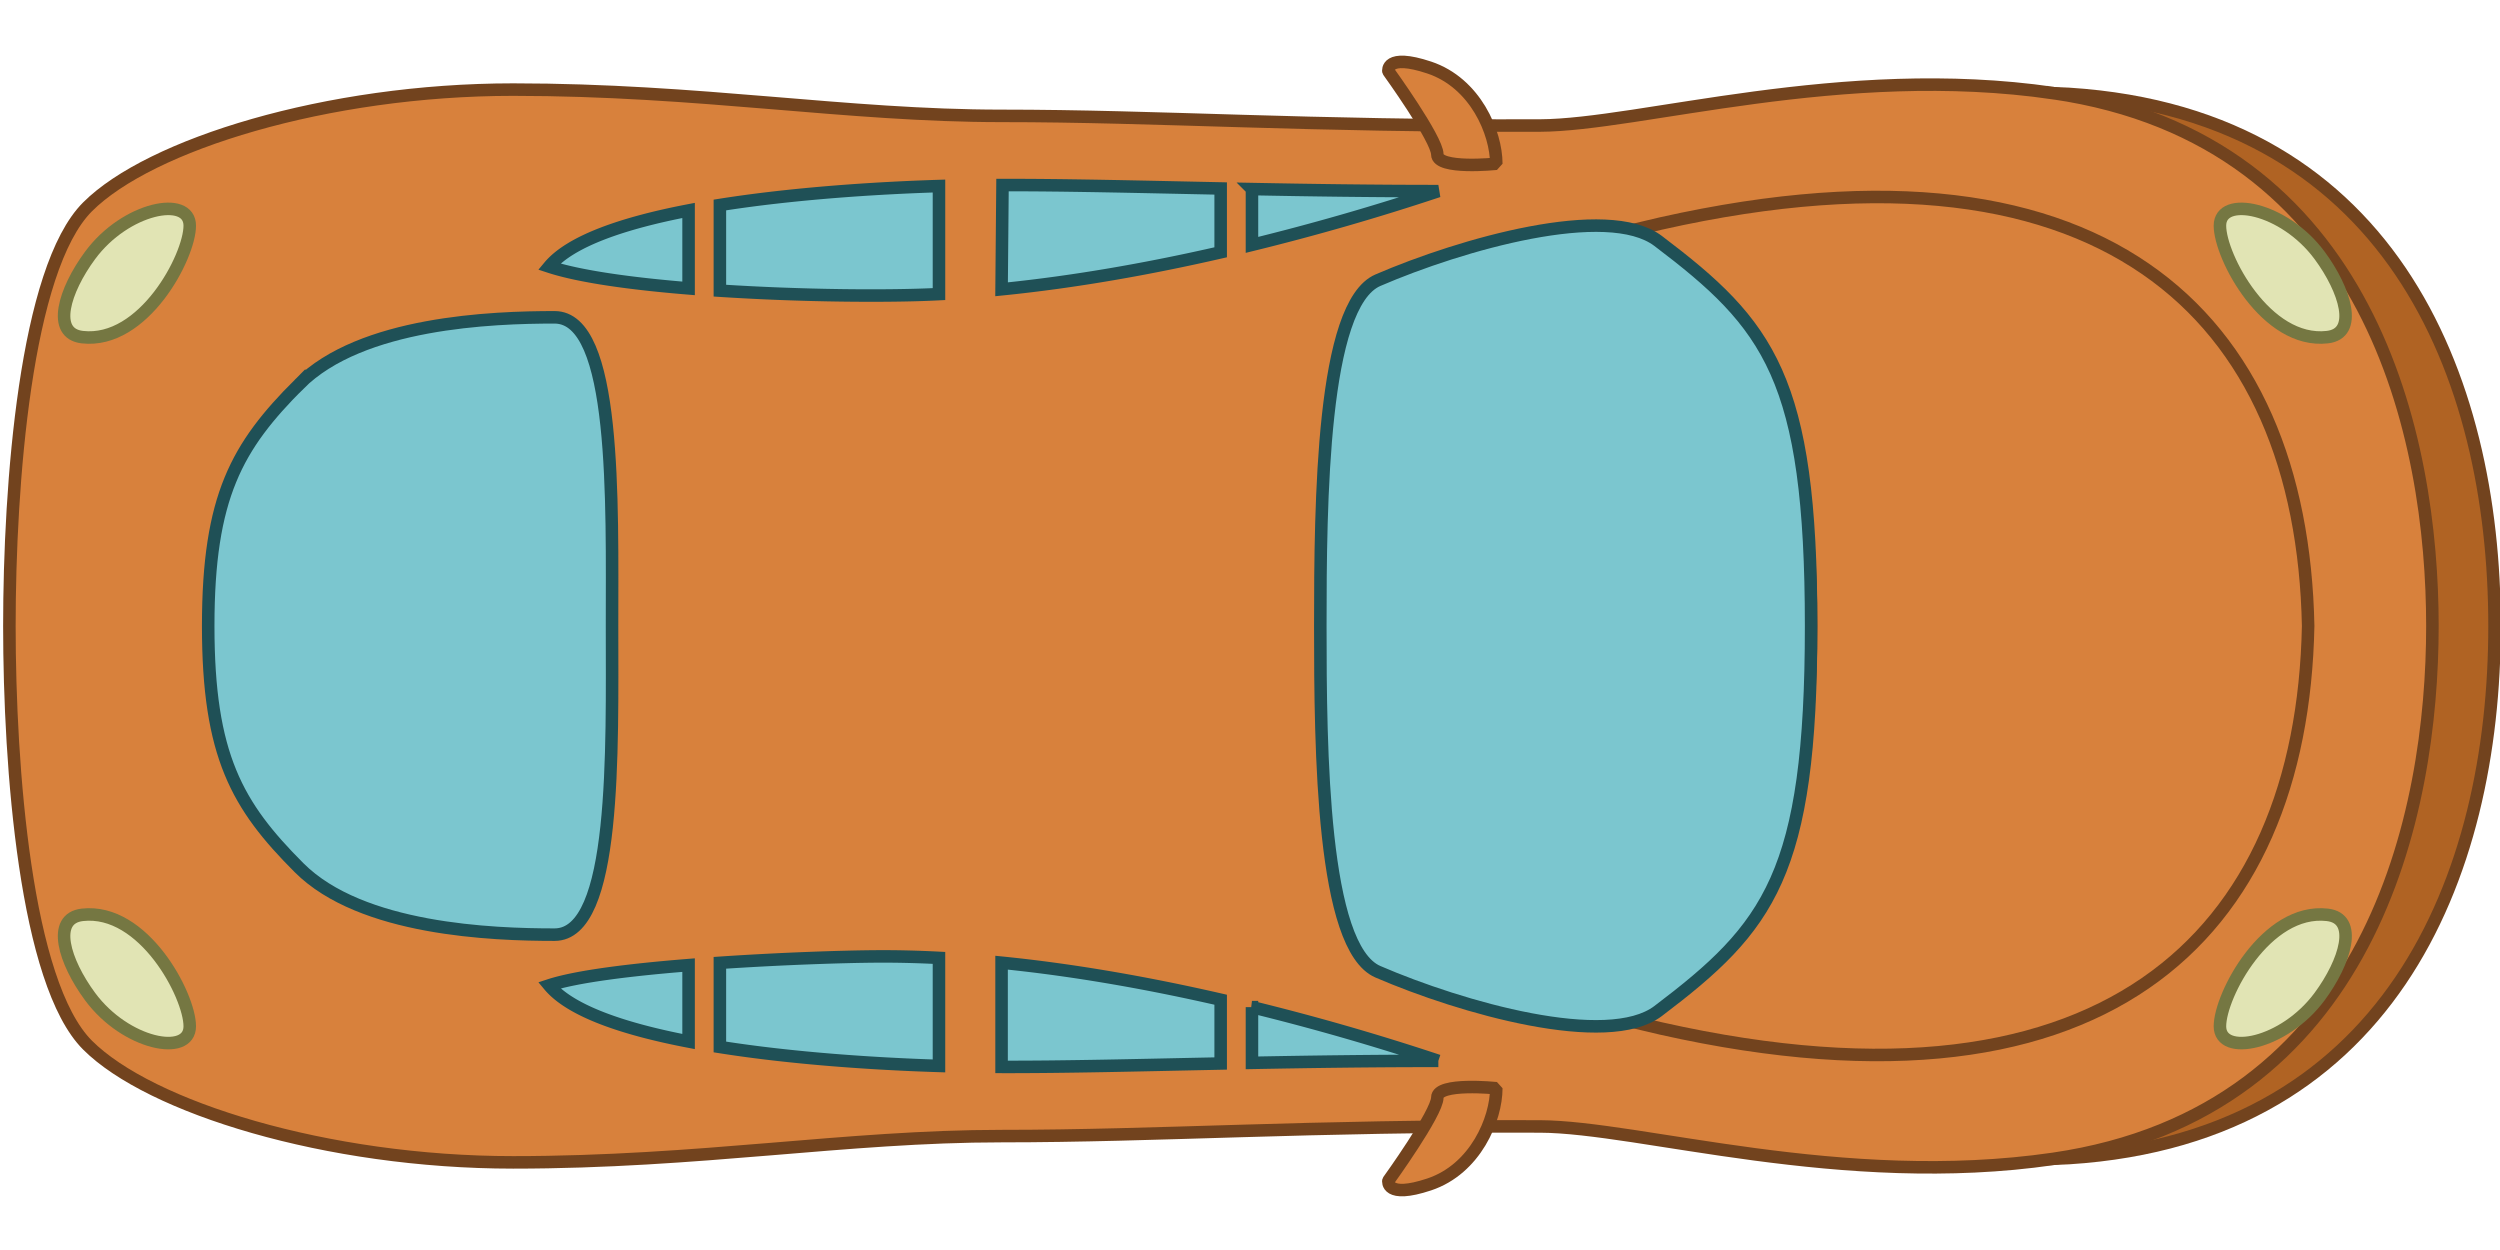 <svg xmlns:dc="http://purl.org/dc/elements/1.1/" xmlns:cc="http://creativecommons.org/ns#" xmlns:rdf="http://www.w3.org/1999/02/22-rdf-syntax-ns#" xmlns="http://www.w3.org/2000/svg" width="800" height="400" viewBox="0 0 211.667 105.833" version="1.1" id="svg8"><g id="layer1"><g id="layer2" style="display:inline" transform="scale(.265)"><path style="fill:#b06323;fill-opacity:1;stroke:#72431e;stroke-width:4;stroke-linecap:butt;stroke-linejoin:miter;stroke-miterlimit:4;stroke-dasharray:none;stroke-opacity:1" d="M655.994 370.257C763.821 366.078 797 279.397 797 200c0-79.396-33.179-166.078-141.006-170.257 0 0 101.306 90.86 101.306 170.257 0 79.396-101.306 170.257-101.306 170.257z" id="path1457-6"/><path style="fill:#d8813c;fill-opacity:1;stroke:#72431e;stroke-width:4;stroke-linecap:butt;stroke-linejoin:miter;stroke-miterlimit:4;stroke-dasharray:none;stroke-opacity:1" d="M655.994 29.743c-67.456-9.821-132.115 10.232-163.943 10.361-73.697.3-122.345-3.084-172.029-3.084s-96.535-8.395-156.085-8.395c-59.55 0-116.11 17.603-135.96 37.452C8.128 85.927 3 154.911 3 200s5.128 114.074 24.978 133.923c19.85 19.849 76.41 37.452 135.96 37.452 59.55 0 106.4-8.395 156.084-8.395s98.332-3.383 172.029-3.084c31.828.13 96.487 20.182 163.943 10.361C757.944 355.415 777.15 259.547 777.15 200c0-59.547-19.206-155.415-121.156-170.257z" id="path1269"/><path style="fill:#d8813c;fill-opacity:1;stroke:#72431e;stroke-width:4;stroke-linecap:butt;stroke-linejoin:miter;stroke-miterlimit:4;stroke-dasharray:none;stroke-opacity:1" d="M523.807 73.006C671.945 37.237 735.465 100.754 737.45 200c-1.985 99.246-65.505 162.763-213.643 126.994 35.39-26.79 54.843-47.598 54.843-126.994S559.196 99.795 523.807 73.006z" id="path1271-3"/><path style="fill:#7bc6cf;fill-opacity:1;stroke:#1f5056;stroke-width:4;stroke-linecap:butt;stroke-linejoin:miter;stroke-miterlimit:4;stroke-dasharray:none;stroke-opacity:1" d="M529.762 76.976c-16.219-12.278-62.88 1.056-89.518 12.546-17.872 7.71-18.409 70.78-18.409 110.478 0 39.698.537 102.769 18.409 110.478 26.638 11.49 73.3 24.824 89.518 12.546 35.39-26.79 48.888-43.628 48.888-123.024s-13.499-96.235-48.888-123.024z" id="path1271"/><path style="fill:#7bc6cf;fill-opacity:1;stroke:#1f5056;stroke-width:4;stroke-linecap:butt;stroke-linejoin:miter;stroke-miterlimit:4;stroke-dasharray:none;stroke-opacity:1" d="M95.588 122.737c19.85-19.849 61.754-21.356 81.604-21.356s18.353 58.92 18.353 98.619c0 39.698 1.497 98.619-18.353 98.619s-61.754-1.507-81.604-21.356C75.738 257.413 66.52 241.422 66.52 200c0-41.422 9.218-57.413 29.068-77.263z" id="path1273"/><path id="path1275" style="fill:#7bc6cf;fill-opacity:1;stroke:#1f5056;stroke-width:4;stroke-linecap:butt;stroke-linejoin:miter;stroke-miterlimit:4;stroke-dasharray:none;stroke-opacity:1" d="M320 92.426c23.856-2.392 47.754-6.712 70-11.817V60.217c-26.087-.538-49.19-1.127-69.704-1.092zm-90-26.932v27.371c25.991 1.686 53.697 1.934 70 1.098V59.441c-20.252.632-46.534 2.341-70 6.053zm170-5.086V78.24a768.404 768.404 0 0 0 59.55-17.183c-21.403 0-41.112-.296-59.55-.649zm-180 6.826c-20.552 3.948-37.67 9.687-44.553 17.944 9.751 3.2 26.268 5.465 44.553 6.959z"/><path style="display:inline;fill:#e1e4b4;fill-opacity:1;stroke:#757742;stroke-width:4;stroke-linecap:butt;stroke-linejoin:bevel;stroke-miterlimit:4;stroke-dasharray:none;stroke-opacity:1" d="M741.092 81.576c-11.313-15.315-31.829-19.322-31.829-9.472s14.735 37.839 34.31 35.613c10.018-1.14 5.796-14.937-2.48-26.141z" id="path1228"/><path style="display:inline;fill:#e1e4b4;fill-opacity:1;stroke:#757742;stroke-width:4;stroke-linecap:butt;stroke-linejoin:bevel;stroke-miterlimit:4;stroke-dasharray:none;stroke-opacity:1" d="M741.092 318.424c-11.313 15.315-31.829 19.322-31.829 9.472s14.735-37.839 34.31-35.613c10.018 1.14 5.796 14.937-2.48 26.141z" id="path1228-3"/><path style="display:inline;fill:#d8813c;fill-opacity:1;stroke:#72431e;stroke-width:4;stroke-linecap:butt;stroke-linejoin:bevel;stroke-miterlimit:4;stroke-dasharray:none;stroke-opacity:1" d="M478.06 52.315c0-9.85-6.653-25.813-21.429-30.738-14.017-4.672-13.048 1.189-13.048 1.189s15.635 21.647 15.635 26.572c0 4.925 18.842 2.977 18.842 2.977z" id="path1498"/><path style="display:inline;fill:#d8813c;fill-opacity:1;stroke:#72431e;stroke-width:4;stroke-linecap:butt;stroke-linejoin:bevel;stroke-miterlimit:4;stroke-dasharray:none;stroke-opacity:1" d="M478.06 347.685c0 9.85-6.653 25.813-21.429 30.738-14.017 4.672-13.048-1.189-13.048-1.189s15.635-21.647 15.635-26.572c0-4.925 18.842-2.977 18.842-2.977z" id="path1498-5"/><path id="path1275-7" style="fill:#7bc6cf;fill-opacity:1;stroke:#1f5056;stroke-width:4;stroke-linecap:butt;stroke-linejoin:miter;stroke-miterlimit:4;stroke-dasharray:none;stroke-opacity:1" d="M280.297 305.572c-10.932.067-30.564.714-50.297 2.043v26.889c23.467 3.711 49.75 5.42 70 6.053v-34.514c-6.62-.339-13.2-.51-19.703-.47zM320 307.576v33.297c20.346.046 43.682-.55 70-1.092v-20.375c-22.25-5.102-46.137-9.438-70-11.83zm-100 .772c-18.511 1.485-35.811 3.605-44.553 6.474 6.882 8.256 24.002 13.993 44.553 17.94zm180 13.427v17.803c18.389-.35 38.213-.635 59.55-.635A767.71 767.71 0 0 0 400 321.775z"/><path style="display:inline;fill:#e1e4b4;fill-opacity:1;stroke:#757742;stroke-width:4;stroke-linecap:butt;stroke-linejoin:bevel;stroke-miterlimit:4;stroke-dasharray:none;stroke-opacity:1" d="M28.798 81.576C40.11 66.26 60.627 62.254 60.627 72.104s-14.735 37.839-34.31 35.613c-10.018-1.14-5.796-14.937 2.48-26.141z" id="path1228-0"/><path style="display:inline;fill:#e1e4b4;fill-opacity:1;stroke:#757742;stroke-width:4;stroke-linecap:butt;stroke-linejoin:bevel;stroke-miterlimit:4;stroke-dasharray:none;stroke-opacity:1" d="M28.798 318.424c11.313 15.315 31.829 19.322 31.829 9.472s-14.735-37.839-34.31-35.613c-10.018 1.14-5.796 14.937 2.48 26.141z" id="path1228-3-9"/></g></g></svg>